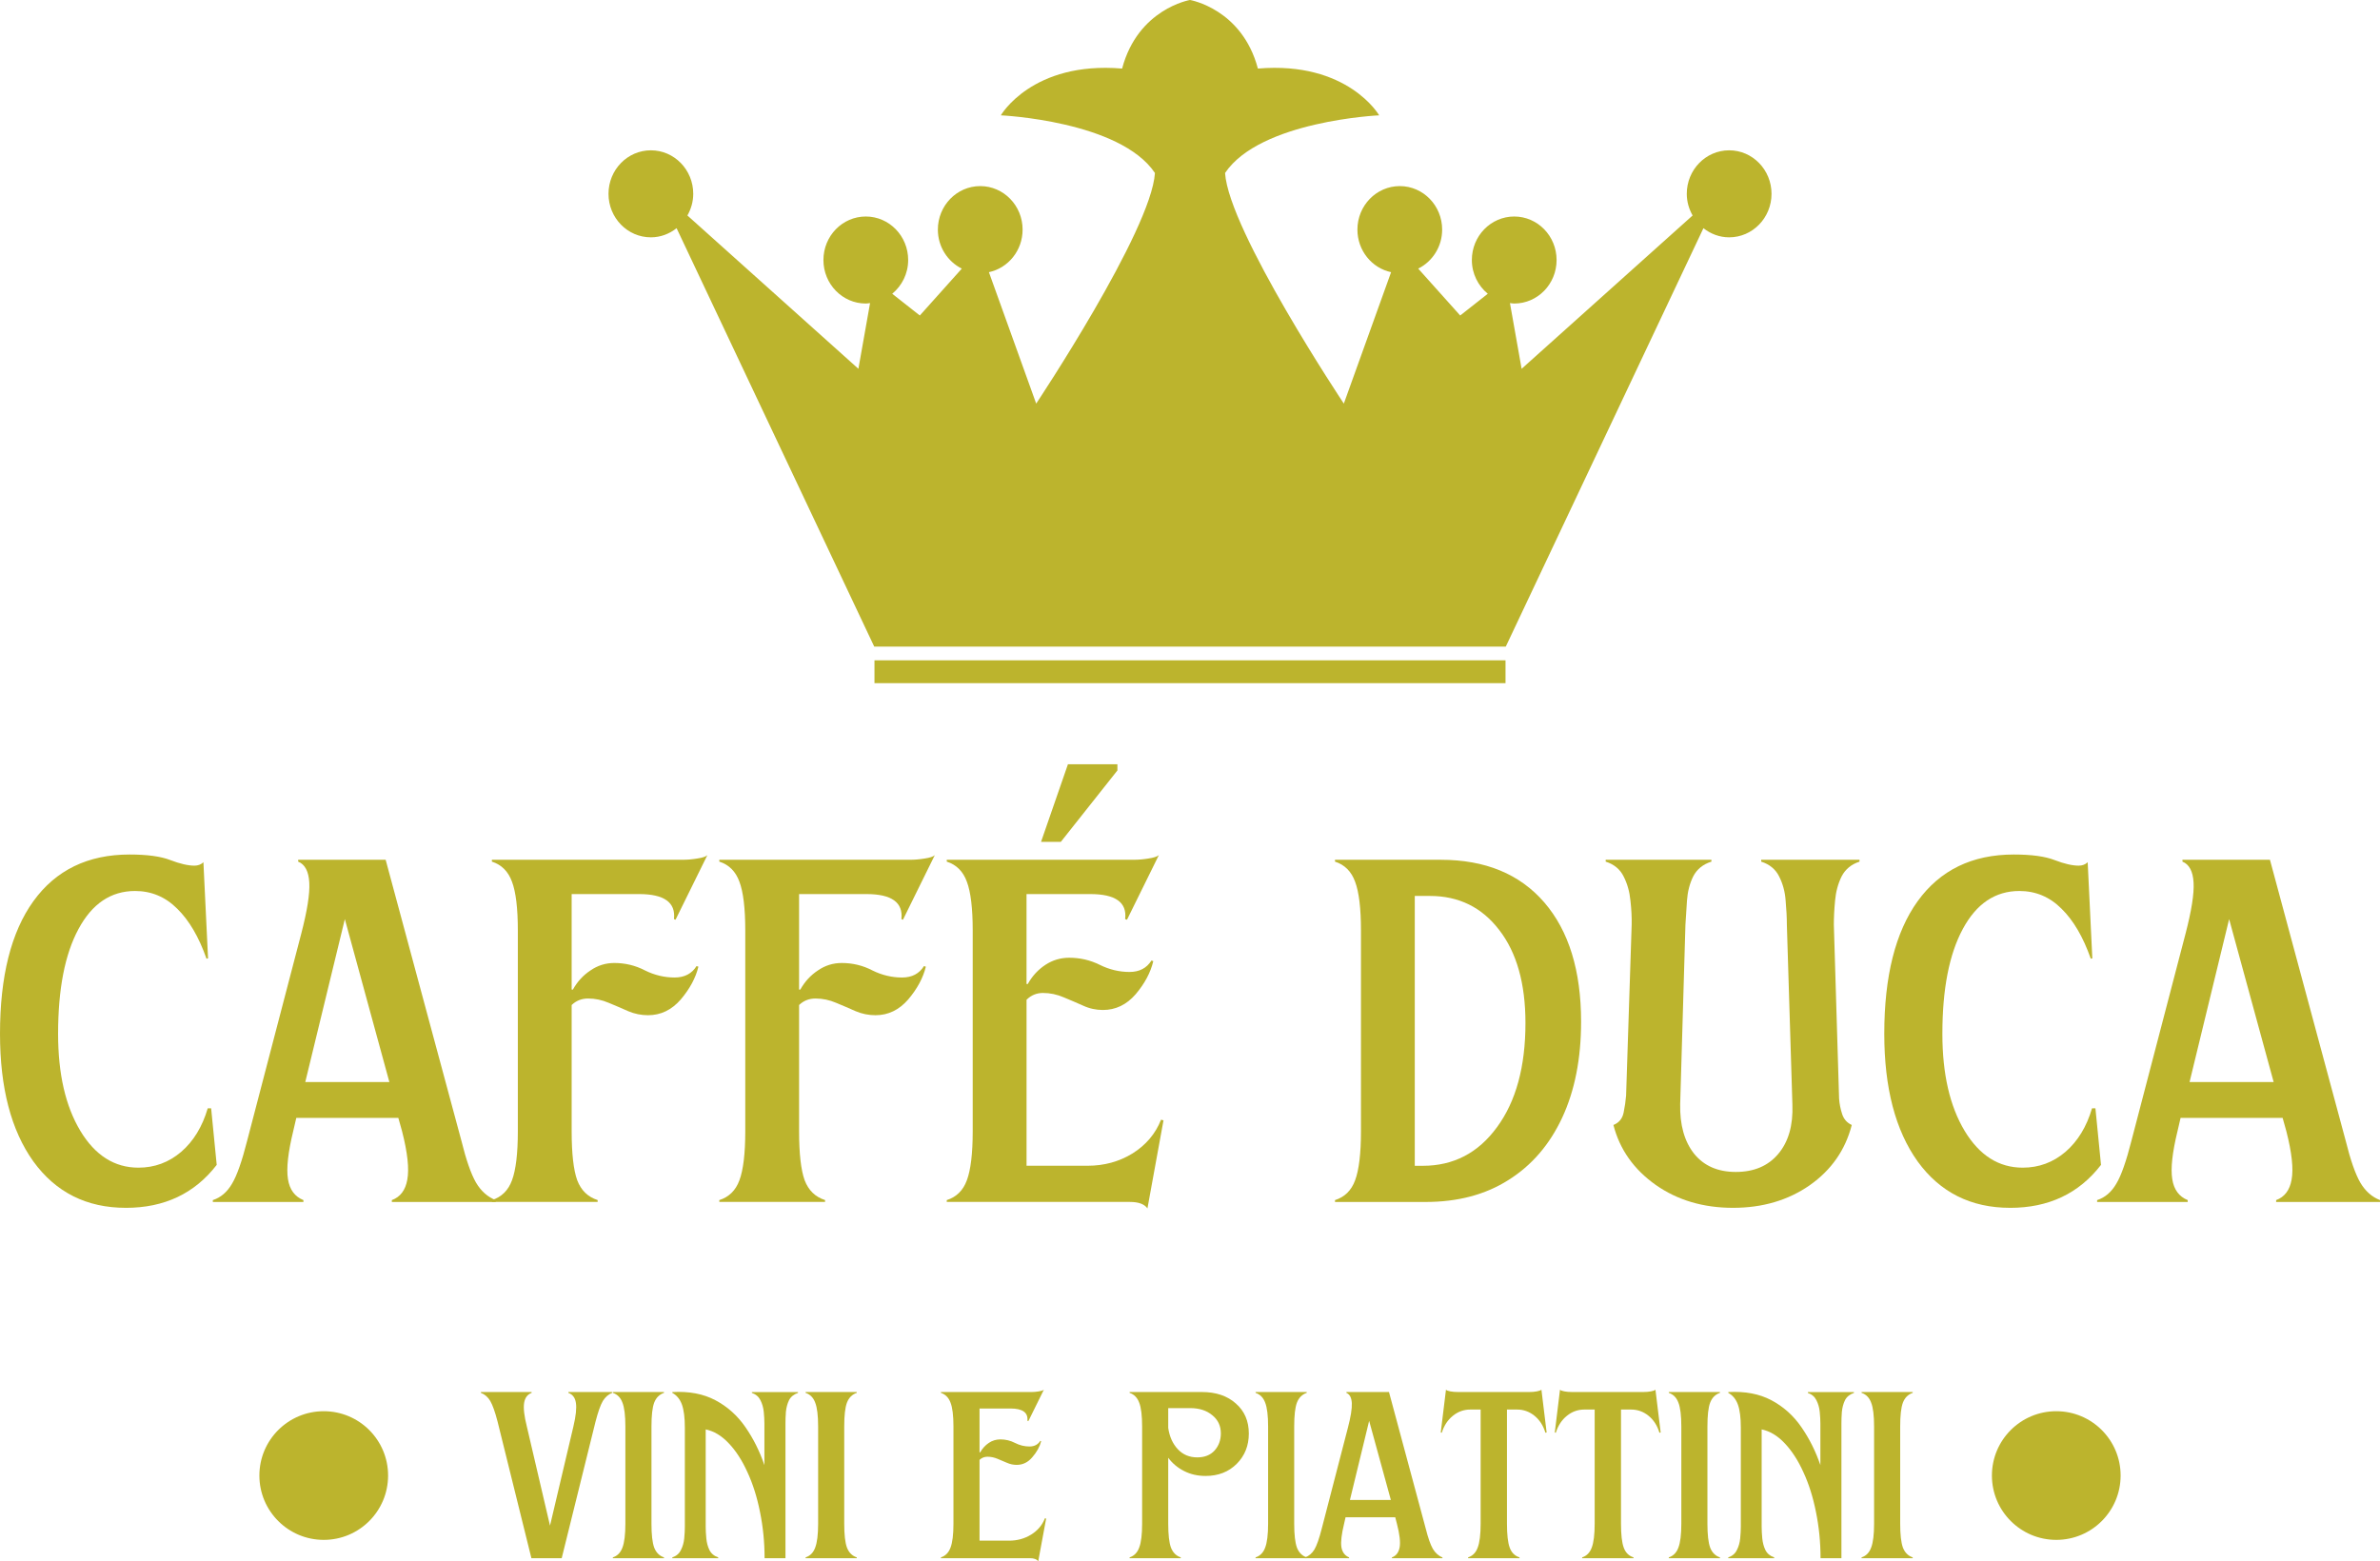 <?xml version="1.0" encoding="UTF-8" standalone="no"?>
<!-- Created with Inkscape (http://www.inkscape.org/) -->

<svg
   width="135.039mm"
   height="88.605mm"
   viewBox="0 0 135.039 88.605"
   version="1.1"
   id="svg1"
   xml:space="preserve"
   sodipodi:docname="Caffe_DUCA_icon.svg"
   inkscape:version="1.4 (86a8ad7, 2024-10-11)"
   xmlns:inkscape="http://www.inkscape.org/namespaces/inkscape"
   xmlns:sodipodi="http://sodipodi.sourceforge.net/DTD/sodipodi-0.dtd"
   xmlns="http://www.w3.org/2000/svg"
   xmlns:svg="http://www.w3.org/2000/svg"><sodipodi:namedview
     id="namedview1"
     pagecolor="#ffffff"
     bordercolor="#000000"
     borderopacity="0.25"
     inkscape:showpageshadow="2"
     inkscape:pageopacity="0.0"
     inkscape:pagecheckerboard="0"
     inkscape:deskcolor="#d1d1d1"
     inkscape:document-units="mm"
     inkscape:zoom="0.72604517"
     inkscape:cx="266.51234"
     inkscape:cy="376.69832"
     inkscape:window-width="1920"
     inkscape:window-height="1017"
     inkscape:window-x="-8"
     inkscape:window-y="-8"
     inkscape:window-maximized="1"
     inkscape:current-layer="layer1" /><defs
     id="defs1" /><g
     inkscape:label="Layer 1"
     inkscape:groupmode="layer"
     id="layer1"
     transform="translate(-37.52,-5.765)"><g
       id="g1"><path
         d="m 65.753,86.444 c -0.142,-0.551 -0.281,-0.942 -0.415,-1.173 -0.136,-0.228 -0.314,-0.382 -0.533,-0.462 v -0.047 h 2.879 v 0.047 c -0.237,0.089 -0.379,0.278 -0.426,0.569 -0.047,0.293 0.003,0.741 0.154,1.339 l 1.315,5.628 1.327,-5.628 c 0.142,-0.598 0.189,-1.046 0.142,-1.339 -0.041,-0.29 -0.183,-0.48 -0.427,-0.569 v -0.047 h 2.488 v 0.047 c -0.213,0.08 -0.391,0.234 -0.533,0.462 -0.136,0.231 -0.272,0.622 -0.415,1.173 l -1.919,7.749 h -1.718 z"
         fill="#bcb42d"
         id="path100"
         style="stroke-width:0.222" /><path
         d="m 72.292,94.145 c 0.261,-0.086 0.441,-0.272 0.545,-0.557 0.109,-0.284 0.166,-0.735 0.166,-1.351 v -5.521 c 0,-0.622 -0.056,-1.072 -0.166,-1.351 -0.104,-0.284 -0.284,-0.468 -0.545,-0.557 v -0.047 h 2.903 v 0.047 c -0.261,0.089 -0.447,0.272 -0.557,0.557 -0.104,0.278 -0.154,0.729 -0.154,1.351 v 5.521 c 0,0.616 0.05,1.066 0.154,1.351 0.11,0.284 0.296,0.471 0.557,0.557 v 0.047 h -2.903 z"
         fill="#bcb42d"
         id="path101"
         style="stroke-width:0.222" /><path
         d="m 75.667,94.145 c 0.228,-0.077 0.391,-0.216 0.486,-0.415 0.101,-0.196 0.166,-0.417 0.19,-0.663 0.024,-0.243 0.035,-0.465 0.035,-0.663 v -5.628 c 0,-0.56 -0.056,-0.995 -0.166,-1.303 -0.113,-0.308 -0.293,-0.527 -0.545,-0.663 v -0.047 c 0.948,-0.053 1.759,0.101 2.441,0.462 0.687,0.364 1.256,0.874 1.706,1.528 0.45,0.649 0.809,1.368 1.078,2.156 v -2.358 c 0,-0.204 -0.012,-0.427 -0.036,-0.663 -0.024,-0.243 -0.089,-0.465 -0.189,-0.663 -0.095,-0.195 -0.258,-0.335 -0.486,-0.415 v -0.047 h 2.618 v 0.047 c -0.237,0.08 -0.409,0.219 -0.51,0.415 -0.095,0.198 -0.154,0.421 -0.178,0.663 -0.018,0.237 -0.024,0.459 -0.024,0.663 v 7.642 h -1.185 c 0,-0.915 -0.089,-1.792 -0.261,-2.63 -0.166,-0.835 -0.403,-1.588 -0.711,-2.251 -0.302,-0.669 -0.657,-1.22 -1.066,-1.647 -0.403,-0.427 -0.838,-0.687 -1.303,-0.782 v 5.521 c 0,0.198 0.012,0.421 0.035,0.663 0.024,0.246 0.083,0.468 0.178,0.663 0.101,0.199 0.266,0.338 0.498,0.415 v 0.047 h -2.607 z"
         fill="#bcb42d"
         id="path102"
         style="stroke-width:0.222" /><path
         d="m 83.229,94.145 c 0.261,-0.086 0.441,-0.272 0.545,-0.557 0.109,-0.284 0.166,-0.735 0.166,-1.351 v -5.521 c 0,-0.622 -0.056,-1.072 -0.166,-1.351 -0.104,-0.284 -0.284,-0.468 -0.545,-0.557 v -0.047 h 2.903 v 0.047 c -0.261,0.089 -0.447,0.272 -0.557,0.557 -0.104,0.278 -0.154,0.729 -0.154,1.351 v 5.521 c 0,0.616 0.05,1.066 0.154,1.351 0.11,0.284 0.296,0.471 0.557,0.557 v 0.047 h -2.903 z"
         fill="#bcb42d"
         id="path103"
         style="stroke-width:0.222" /><path
         d="m 90.907,94.145 c 0.261,-0.086 0.441,-0.272 0.545,-0.557 0.109,-0.284 0.166,-0.735 0.166,-1.351 v -5.521 c 0,-0.622 -0.056,-1.072 -0.166,-1.351 -0.104,-0.284 -0.284,-0.468 -0.545,-0.557 v -0.047 h 5.154 c 0.124,0 0.261,-0.012 0.403,-0.036 0.142,-0.024 0.237,-0.053 0.284,-0.095 l -0.877,1.777 -0.059,-0.012 c 0.053,-0.465 -0.267,-0.699 -0.96,-0.699 H 93.098 v 2.488 h 0.036 c 0.125,-0.219 0.287,-0.397 0.486,-0.533 0.196,-0.133 0.418,-0.202 0.664,-0.202 0.29,0 0.569,0.068 0.829,0.202 0.266,0.136 0.539,0.201 0.818,0.201 0.275,0 0.48,-0.107 0.616,-0.32 l 0.047,0.024 c -0.08,0.308 -0.246,0.61 -0.498,0.901 -0.246,0.293 -0.542,0.438 -0.889,0.438 -0.189,0 -0.376,-0.038 -0.557,-0.119 -0.175,-0.077 -0.353,-0.154 -0.533,-0.225 -0.184,-0.077 -0.373,-0.118 -0.569,-0.118 -0.175,0 -0.326,0.059 -0.45,0.178 v 4.585 h 1.671 c 0.465,0 0.883,-0.113 1.256,-0.344 0.37,-0.228 0.631,-0.536 0.782,-0.924 l 0.071,0.012 -0.45,2.429 c -0.08,-0.119 -0.237,-0.178 -0.474,-0.178 H 90.907 Z"
         fill="#bcb42d"
         id="path104"
         style="stroke-width:0.222" /><path
         d="m 103.804,86.799 c 0.071,0.492 0.252,0.895 0.545,1.209 0.29,0.308 0.657,0.462 1.102,0.462 0.418,0 0.746,-0.13 0.984,-0.391 0.237,-0.266 0.355,-0.592 0.355,-0.971 0,-0.427 -0.163,-0.77 -0.486,-1.031 -0.317,-0.266 -0.735,-0.403 -1.256,-0.403 h -1.244 z m -2.192,7.346 c 0.261,-0.086 0.441,-0.272 0.545,-0.557 0.11,-0.284 0.166,-0.735 0.166,-1.351 V 86.716 c 0,-0.622 -0.056,-1.072 -0.166,-1.351 -0.104,-0.284 -0.284,-0.468 -0.545,-0.557 v -0.047 h 4.099 c 0.806,0 1.448,0.219 1.931,0.652 0.489,0.427 0.735,0.995 0.735,1.706 0,0.687 -0.231,1.262 -0.687,1.718 -0.459,0.459 -1.048,0.687 -1.765,0.687 -0.444,0 -0.847,-0.089 -1.209,-0.273 -0.364,-0.181 -0.669,-0.432 -0.912,-0.758 v 3.744 c 0,0.616 0.05,1.066 0.154,1.351 0.109,0.284 0.296,0.471 0.557,0.557 v 0.047 h -2.903 z"
         fill="#bcb42d"
         id="path105"
         style="stroke-width:0.222" /><path
         d="m 108.76,94.145 c 0.261,-0.086 0.441,-0.272 0.545,-0.557 0.109,-0.284 0.166,-0.735 0.166,-1.351 v -5.521 c 0,-0.622 -0.056,-1.072 -0.166,-1.351 -0.104,-0.284 -0.284,-0.468 -0.545,-0.557 v -0.047 h 2.903 v 0.047 c -0.261,0.089 -0.447,0.272 -0.557,0.557 -0.104,0.278 -0.154,0.729 -0.154,1.351 v 5.521 c 0,0.616 0.051,1.066 0.154,1.351 0.11,0.284 0.296,0.471 0.557,0.557 v 0.047 H 108.76 Z"
         fill="#bcb42d"
         id="path106"
         style="stroke-width:0.222" /><path
         d="m 114.114,90.887 h 2.322 l -1.232,-4.49 z m -2.547,3.258 c 0.222,-0.077 0.397,-0.228 0.533,-0.45 0.133,-0.228 0.272,-0.622 0.415,-1.185 l 1.481,-5.711 c 0.166,-0.631 0.24,-1.102 0.225,-1.41 -0.018,-0.308 -0.118,-0.5 -0.308,-0.58 v -0.047 h 2.417 l 2.085,7.749 c 0.133,0.53 0.267,0.912 0.403,1.149 0.142,0.237 0.323,0.4 0.545,0.486 v 0.047 h -2.867 v -0.047 c 0.237,-0.086 0.382,-0.276 0.438,-0.569 0.053,-0.29 0.003,-0.738 -0.154,-1.339 l -0.095,-0.367 h -2.82 l -0.083,0.367 c -0.142,0.586 -0.196,1.025 -0.154,1.315 0.047,0.293 0.193,0.492 0.438,0.593 v 0.047 h -2.5 z"
         fill="#bcb42d"
         id="path107"
         style="stroke-width:0.222" /><path
         d="m 120.819,94.145 c 0.261,-0.086 0.441,-0.272 0.545,-0.557 0.109,-0.284 0.166,-0.735 0.166,-1.351 v -6.481 h -0.592 c -0.364,0 -0.693,0.119 -0.984,0.355 -0.293,0.237 -0.504,0.557 -0.628,0.96 l -0.059,-0.012 0.296,-2.429 c 0.038,0.042 0.121,0.071 0.249,0.095 0.124,0.024 0.266,0.036 0.427,0.036 h 4.052 c 0.157,0 0.299,-0.012 0.427,-0.036 0.124,-0.024 0.213,-0.053 0.261,-0.095 l 0.296,2.429 -0.071,0.012 c -0.119,-0.403 -0.326,-0.723 -0.616,-0.96 -0.293,-0.237 -0.622,-0.355 -0.984,-0.355 h -0.58 v 6.481 c 0,0.616 0.05,1.066 0.154,1.351 0.101,0.284 0.287,0.471 0.557,0.557 v 0.047 h -2.915 z"
         fill="#bcb42d"
         id="path108"
         style="stroke-width:0.222" /><path
         d="m 127.289,94.145 c 0.261,-0.086 0.441,-0.272 0.545,-0.557 0.109,-0.284 0.166,-0.735 0.166,-1.351 v -6.481 h -0.592 c -0.364,0 -0.693,0.119 -0.984,0.355 -0.293,0.237 -0.504,0.557 -0.628,0.96 l -0.059,-0.012 0.296,-2.429 c 0.038,0.042 0.121,0.071 0.249,0.095 0.124,0.024 0.266,0.036 0.427,0.036 h 4.052 c 0.157,0 0.299,-0.012 0.427,-0.036 0.124,-0.024 0.213,-0.053 0.261,-0.095 l 0.296,2.429 -0.071,0.012 c -0.119,-0.403 -0.326,-0.723 -0.616,-0.96 -0.293,-0.237 -0.622,-0.355 -0.984,-0.355 h -0.58 v 6.481 c 0,0.616 0.05,1.066 0.154,1.351 0.101,0.284 0.287,0.471 0.557,0.557 v 0.047 h -2.915 z"
         fill="#bcb42d"
         id="path109"
         style="stroke-width:0.222" /><path
         d="m 132.206,94.145 c 0.261,-0.086 0.441,-0.272 0.545,-0.557 0.109,-0.284 0.166,-0.735 0.166,-1.351 v -5.521 c 0,-0.622 -0.056,-1.072 -0.166,-1.351 -0.104,-0.284 -0.284,-0.468 -0.545,-0.557 v -0.047 h 2.903 v 0.047 c -0.261,0.089 -0.447,0.272 -0.557,0.557 -0.104,0.278 -0.154,0.729 -0.154,1.351 v 5.521 c 0,0.616 0.051,1.066 0.154,1.351 0.11,0.284 0.296,0.471 0.557,0.557 v 0.047 h -2.903 z"
         fill="#bcb42d"
         id="path110"
         style="stroke-width:0.222" /><path
         d="m 135.582,94.145 c 0.228,-0.077 0.391,-0.216 0.486,-0.415 0.101,-0.196 0.166,-0.417 0.189,-0.663 0.024,-0.243 0.036,-0.465 0.036,-0.663 v -5.628 c 0,-0.56 -0.056,-0.995 -0.166,-1.303 -0.113,-0.308 -0.293,-0.527 -0.545,-0.663 v -0.047 c 0.948,-0.053 1.759,0.101 2.441,0.462 0.687,0.364 1.256,0.874 1.706,1.528 0.45,0.649 0.809,1.368 1.078,2.156 v -2.358 c 0,-0.204 -0.012,-0.427 -0.036,-0.663 -0.024,-0.243 -0.089,-0.465 -0.19,-0.663 -0.095,-0.195 -0.258,-0.335 -0.486,-0.415 v -0.047 h 2.618 v 0.047 c -0.237,0.08 -0.409,0.219 -0.51,0.415 -0.095,0.198 -0.154,0.421 -0.178,0.663 -0.018,0.237 -0.024,0.459 -0.024,0.663 v 7.642 h -1.185 c 0,-0.915 -0.089,-1.792 -0.261,-2.63 -0.166,-0.835 -0.403,-1.588 -0.711,-2.251 -0.302,-0.669 -0.658,-1.22 -1.066,-1.647 -0.403,-0.427 -0.838,-0.687 -1.303,-0.782 v 5.521 c 0,0.198 0.012,0.421 0.035,0.663 0.024,0.246 0.083,0.468 0.178,0.663 0.101,0.199 0.267,0.338 0.498,0.415 v 0.047 h -2.607 z"
         fill="#bcb42d"
         id="path111"
         style="stroke-width:0.222" /><path
         d="m 143.143,94.145 c 0.261,-0.086 0.441,-0.272 0.545,-0.557 0.109,-0.284 0.166,-0.735 0.166,-1.351 v -5.521 c 0,-0.622 -0.056,-1.072 -0.166,-1.351 -0.104,-0.284 -0.284,-0.468 -0.545,-0.557 v -0.047 h 2.903 v 0.047 c -0.261,0.089 -0.447,0.272 -0.557,0.557 -0.104,0.278 -0.154,0.729 -0.154,1.351 v 5.521 c 0,0.616 0.051,1.066 0.154,1.351 0.11,0.284 0.296,0.471 0.557,0.557 v 0.047 h -2.903 z"
         fill="#bcb42d"
         id="path112"
         style="stroke-width:0.222" /><path
         d="m 59.54,89.501 c 0,2.017 -1.635,3.651 -3.651,3.651 -2.017,0 -3.652,-1.635 -3.652,-3.651 0,-2.017 1.635,-3.651 3.652,-3.651 2.017,0 3.651,1.635 3.651,3.651"
         fill="#bcb42d"
         id="path113"
         style="stroke-width:0.222" /><path
         d="m 157.842,89.501 c 0,2.017 -1.635,3.651 -3.651,3.651 -2.017,0 -3.652,-1.635 -3.652,-3.651 0,-2.017 1.635,-3.651 3.652,-3.651 2.017,0 3.651,1.635 3.651,3.651"
         fill="#bcb42d"
         id="path114"
         style="stroke-width:0.222" /><path
         d="m 44.659,74.308 c -2.223,0 -3.973,-0.877 -5.245,-2.631 -1.263,-1.763 -1.894,-4.179 -1.894,-7.245 0,-3.263 0.631,-5.771 1.894,-7.525 1.272,-1.763 3.092,-2.649 5.455,-2.649 1.004,0 1.776,0.105 2.316,0.316 0.548,0.21 1.004,0.316 1.368,0.316 0.198,0 0.369,-0.061 0.509,-0.193 l 0.263,5.455 -0.088,0.018 c -0.434,-1.237 -0.991,-2.184 -1.667,-2.842 -0.667,-0.667 -1.465,-1 -2.386,-1 -1.368,0 -2.438,0.719 -3.21,2.158 -0.772,1.43 -1.158,3.412 -1.158,5.947 0,2.272 0.421,4.105 1.263,5.508 0.842,1.395 1.938,2.088 3.298,2.088 0.912,0 1.719,-0.298 2.421,-0.895 0.702,-0.605 1.202,-1.43 1.509,-2.473 h 0.193 l 0.316,3.21 c -1.254,1.627 -2.973,2.438 -5.157,2.438"
         fill="#bcb42d"
         id="path115"
         style="stroke-width:0.222" /><path
         d="m 54.841,67.169 h 4.771 l -2.526,-9.245 z m -5.245,6.701 c 0.456,-0.149 0.816,-0.461 1.088,-0.93 0.281,-0.465 0.566,-1.28 0.859,-2.438 l 3.07,-11.753 c 0.338,-1.298 0.491,-2.263 0.456,-2.894 -0.035,-0.64 -0.246,-1.039 -0.631,-1.193 v -0.105 h 4.964 l 4.298,15.945 c 0.268,1.088 0.544,1.877 0.824,2.368 0.289,0.491 0.667,0.824 1.123,1 v 0.105 h -5.894 v -0.105 c 0.478,-0.175 0.772,-0.561 0.877,-1.158 0.114,-0.605 0.018,-1.526 -0.298,-2.754 l -0.211,-0.754 h -5.789 l -0.175,0.754 c -0.294,1.206 -0.395,2.114 -0.298,2.719 0.092,0.597 0.386,0.996 0.877,1.193 v 0.105 h -5.14 z"
         fill="#bcb42d"
         id="path116"
         style="stroke-width:0.222" /><path
         d="m 65.429,73.87 c 0.548,-0.175 0.93,-0.548 1.14,-1.123 0.219,-0.583 0.333,-1.513 0.333,-2.789 v -11.385 c 0,-1.272 -0.114,-2.197 -0.333,-2.772 -0.211,-0.583 -0.592,-0.965 -1.14,-1.14 v -0.105 h 10.841 c 0.246,0 0.513,-0.022 0.807,-0.07 0.303,-0.044 0.496,-0.11 0.579,-0.193 l -1.807,3.666 -0.088,-0.035 c 0.105,-0.947 -0.557,-1.421 -1.982,-1.421 h -3.824 v 5.42 h 0.07 c 0.254,-0.456 0.588,-0.816 1,-1.088 0.408,-0.281 0.859,-0.421 1.351,-0.421 0.618,0 1.197,0.14 1.737,0.421 0.548,0.272 1.11,0.403 1.684,0.403 0.561,0 0.973,-0.215 1.245,-0.649 l 0.105,0.035 c -0.154,0.631 -0.487,1.254 -1,1.859 -0.518,0.597 -1.136,0.895 -1.859,0.895 -0.386,0 -0.763,-0.075 -1.123,-0.228 -0.364,-0.162 -0.732,-0.32 -1.105,-0.474 -0.377,-0.162 -0.767,-0.246 -1.175,-0.246 -0.364,0 -0.675,0.123 -0.93,0.369 v 7.157 c 0,1.276 0.105,2.206 0.316,2.789 0.219,0.574 0.605,0.947 1.158,1.123 v 0.105 h -5.999 z"
         fill="#bcb42d"
         id="path117"
         style="stroke-width:0.222" /><path
         d="m 78.333,73.87 c 0.548,-0.175 0.93,-0.548 1.14,-1.123 0.219,-0.583 0.333,-1.513 0.333,-2.789 v -11.385 c 0,-1.272 -0.114,-2.197 -0.333,-2.772 -0.211,-0.583 -0.592,-0.965 -1.14,-1.14 V 54.556 H 89.174 c 0.246,0 0.513,-0.022 0.807,-0.07 0.303,-0.044 0.496,-0.11 0.579,-0.193 l -1.807,3.666 -0.088,-0.035 c 0.105,-0.947 -0.557,-1.421 -1.982,-1.421 h -3.824 v 5.42 h 0.07 c 0.254,-0.456 0.588,-0.816 1,-1.088 0.408,-0.281 0.859,-0.421 1.351,-0.421 0.618,0 1.197,0.14 1.737,0.421 0.548,0.272 1.11,0.403 1.684,0.403 0.561,0 0.973,-0.215 1.245,-0.649 l 0.105,0.035 c -0.153,0.631 -0.487,1.254 -1,1.859 -0.518,0.597 -1.136,0.895 -1.859,0.895 -0.386,0 -0.763,-0.075 -1.123,-0.228 -0.364,-0.162 -0.732,-0.32 -1.105,-0.474 -0.377,-0.162 -0.767,-0.246 -1.175,-0.246 -0.364,0 -0.675,0.123 -0.93,0.369 v 7.157 c 0,1.276 0.105,2.206 0.316,2.789 0.219,0.574 0.605,0.947 1.158,1.123 v 0.105 h -5.999 z"
         fill="#bcb42d"
         id="path118"
         style="stroke-width:0.222" /><path
         d="m 96.588,53.539 1.526,-4.403 h 2.807 v 0.351 l -3.21,4.052 z m -5.35,20.331 c 0.548,-0.175 0.93,-0.548 1.14,-1.123 0.219,-0.583 0.333,-1.513 0.333,-2.789 V 58.573 c 0,-1.272 -0.114,-2.197 -0.333,-2.772 -0.21,-0.583 -0.592,-0.965 -1.14,-1.14 v -0.105 h 10.63 c 0.246,0 0.513,-0.022 0.807,-0.07 0.303,-0.044 0.5,-0.11 0.597,-0.193 l -1.807,3.666 -0.105,-0.035 c 0.114,-0.947 -0.544,-1.421 -1.982,-1.421 h -3.614 v 5.105 h 0.07 c 0.254,-0.456 0.588,-0.816 1,-1.088 0.408,-0.268 0.86,-0.404 1.351,-0.404 0.618,0 1.197,0.136 1.737,0.404 0.548,0.272 1.11,0.403 1.684,0.403 0.561,0 0.973,-0.215 1.246,-0.649 l 0.105,0.035 c -0.153,0.645 -0.487,1.272 -1,1.877 -0.517,0.597 -1.136,0.895 -1.859,0.895 -0.386,0 -0.763,-0.079 -1.123,-0.246 -0.364,-0.162 -0.732,-0.32 -1.105,-0.474 -0.377,-0.162 -0.768,-0.246 -1.175,-0.246 -0.364,0 -0.675,0.131 -0.93,0.386 v 9.42 h 3.456 c 0.947,0 1.798,-0.232 2.561,-0.701 0.759,-0.478 1.298,-1.114 1.614,-1.912 l 0.14,0.035 -0.912,5 c -0.167,-0.246 -0.5,-0.369 -1,-0.369 H 91.238 Z"
         fill="#bcb42d"
         id="path119"
         style="stroke-width:0.222" /><path
         d="m 117.793,71.923 h 0.456 c 1.741,0 3.144,-0.728 4.21,-2.193 1.074,-1.46 1.614,-3.429 1.614,-5.911 0,-2.245 -0.5,-4.004 -1.491,-5.28 -0.982,-1.285 -2.294,-1.93 -3.929,-1.93 h -0.86 z m -4.526,1.947 c 0.548,-0.175 0.93,-0.548 1.14,-1.123 0.219,-0.583 0.333,-1.513 0.333,-2.789 V 58.573 c 0,-1.272 -0.114,-2.197 -0.333,-2.771 -0.211,-0.583 -0.592,-0.965 -1.14,-1.14 v -0.105 h 5.999 c 2.526,0 4.482,0.807 5.877,2.421 1.39,1.614 2.087,3.872 2.087,6.771 0,2.096 -0.359,3.908 -1.07,5.438 -0.715,1.535 -1.732,2.715 -3.052,3.543 -1.311,0.833 -2.877,1.246 -4.701,1.246 h -5.14 z"
         fill="#bcb42d"
         id="path120"
         style="stroke-width:0.222" /><path
         d="m 135.853,74.308 c -1.684,0 -3.149,-0.43 -4.386,-1.298 -1.241,-0.877 -2.044,-2.009 -2.403,-3.403 0.316,-0.127 0.509,-0.36 0.579,-0.702 0.07,-0.338 0.114,-0.658 0.14,-0.965 l 0.316,-9.701 c 0.009,-0.408 -0.013,-0.864 -0.07,-1.368 -0.048,-0.5 -0.175,-0.956 -0.386,-1.368 -0.202,-0.408 -0.54,-0.689 -1.018,-0.842 v -0.105 h 5.999 v 0.105 c -0.482,0.153 -0.824,0.434 -1.035,0.842 -0.202,0.412 -0.316,0.868 -0.351,1.368 -0.035,0.504 -0.066,0.96 -0.088,1.368 l -0.298,10.174 c -0.026,1.184 0.237,2.123 0.789,2.824 0.561,0.693 1.351,1.035 2.368,1.035 1.026,0 1.829,-0.338 2.403,-1.018 0.583,-0.688 0.851,-1.622 0.807,-2.807 L 138.905,58.24 c 0,-0.408 -0.026,-0.864 -0.07,-1.368 -0.035,-0.5 -0.158,-0.956 -0.368,-1.368 -0.202,-0.408 -0.54,-0.689 -1.018,-0.842 v -0.105 h 5.578 v 0.105 c -0.469,0.153 -0.807,0.434 -1.017,0.842 -0.202,0.412 -0.325,0.868 -0.369,1.368 -0.048,0.504 -0.07,0.96 -0.07,1.368 l 0.298,9.876 c 0.022,0.294 0.079,0.588 0.175,0.877 0.092,0.281 0.272,0.487 0.544,0.614 -0.364,1.416 -1.158,2.557 -2.386,3.42 -1.228,0.855 -2.68,1.281 -4.35,1.281"
         fill="#bcb42d"
         id="path121"
         style="stroke-width:0.222" /><path
         d="m 151.571,74.308 c -2.223,0 -3.973,-0.877 -5.245,-2.631 -1.263,-1.763 -1.894,-4.179 -1.894,-7.245 0,-3.263 0.631,-5.771 1.894,-7.525 1.272,-1.763 3.092,-2.649 5.455,-2.649 1.004,0 1.776,0.105 2.316,0.316 0.548,0.211 1.004,0.316 1.368,0.316 0.198,0 0.369,-0.061 0.509,-0.193 l 0.263,5.455 -0.088,0.018 c -0.434,-1.237 -0.991,-2.184 -1.666,-2.842 -0.667,-0.667 -1.465,-1 -2.386,-1 -1.368,0 -2.438,0.719 -3.21,2.158 -0.772,1.43 -1.158,3.412 -1.158,5.947 0,2.272 0.421,4.105 1.263,5.508 0.842,1.395 1.938,2.088 3.298,2.088 0.912,0 1.719,-0.298 2.421,-0.895 0.702,-0.605 1.202,-1.43 1.509,-2.473 h 0.193 l 0.316,3.21 c -1.254,1.627 -2.973,2.438 -5.157,2.438"
         fill="#bcb42d"
         id="path122"
         style="stroke-width:0.222" /><path
         d="m 161.754,67.169 h 4.771 l -2.526,-9.245 z m -5.245,6.701 c 0.456,-0.149 0.816,-0.461 1.088,-0.93 0.281,-0.465 0.566,-1.28 0.859,-2.438 l 3.07,-11.753 c 0.338,-1.298 0.491,-2.263 0.456,-2.894 -0.035,-0.64 -0.246,-1.039 -0.631,-1.193 v -0.105 h 4.964 l 4.298,15.945 c 0.268,1.088 0.544,1.877 0.824,2.368 0.289,0.491 0.667,0.824 1.123,1 v 0.105 h -5.894 v -0.105 c 0.478,-0.175 0.772,-0.561 0.877,-1.158 0.114,-0.605 0.018,-1.526 -0.298,-2.754 l -0.211,-0.754 h -5.789 l -0.175,0.754 c -0.294,1.206 -0.395,2.114 -0.298,2.719 0.092,0.597 0.386,0.996 0.877,1.193 v 0.105 h -5.14 z"
         fill="#bcb42d"
         id="path123"
         style="stroke-width:0.222" /><path
         d="m 135.63,14.295 c -1.328,0 -2.404,1.106 -2.404,2.469 0,0.45 0.126,0.866 0.331,1.229 l -9.702,8.701 -0.662,-3.729 c 0.081,0.008 0.159,0.025 0.242,0.025 1.328,0 2.404,-1.106 2.404,-2.469 0,-1.364 -1.076,-2.469 -2.404,-2.469 -1.327,0 -2.404,1.105 -2.404,2.469 0,0.778 0.357,1.463 0.904,1.915 l -1.565,1.233 -2.382,-2.66 c 0.801,-0.4 1.358,-1.237 1.358,-2.214 0,-1.364 -1.076,-2.469 -2.404,-2.469 -1.328,0 -2.404,1.106 -2.404,2.469 0,1.19 0.82,2.183 1.911,2.416 l -2.682,7.458 c 0,0 -6.529,-9.803 -6.739,-13.087 1.989,-2.963 8.744,-3.272 8.744,-3.272 0,0 -1.775,-3.086 -6.881,-2.654 -0.901,-3.395 -3.852,-3.892 -3.852,-3.892 0,0 -2.951,0.496 -3.852,3.892 -5.106,-0.432 -6.881,2.654 -6.881,2.654 0,0 6.754,0.309 8.744,3.272 -0.209,3.284 -6.738,13.087 -6.738,13.087 l -2.682,-7.458 c 1.091,-0.234 1.911,-1.226 1.911,-2.416 0,-1.364 -1.076,-2.469 -2.404,-2.469 -1.328,0 -2.404,1.106 -2.404,2.469 0,0.977 0.557,1.814 1.358,2.214 l -2.382,2.66 -1.565,-1.233 c 0.547,-0.453 0.904,-1.138 0.904,-1.915 0,-1.364 -1.076,-2.469 -2.404,-2.469 -1.328,0 -2.404,1.105 -2.404,2.469 0,1.364 1.076,2.469 2.404,2.469 0.083,0 0.161,-0.017 0.242,-0.025 l -0.662,3.729 -9.702,-8.701 c 0.205,-0.363 0.331,-0.779 0.331,-1.229 0,-1.364 -1.076,-2.469 -2.404,-2.469 -1.327,0 -2.404,1.106 -2.404,2.469 0,1.364 1.076,2.469 2.404,2.469 0.552,0 1.054,-0.198 1.459,-0.519 l 11.215,23.746 h 17.916 17.916 l 11.215,-23.746 c 0.405,0.321 0.907,0.519 1.459,0.519 1.328,0 2.404,-1.105 2.404,-2.469 0,-1.364 -1.076,-2.469 -2.404,-2.469"
         fill="#bcb42d"
         id="path124"
         style="stroke-width:0.222" /><path
         d="M 122.942,44.534 H 87.137 v -1.296 h 35.805 z"
         fill="#bcb42d"
         id="path125"
         style="stroke-width:0.222" /></g></g></svg>

